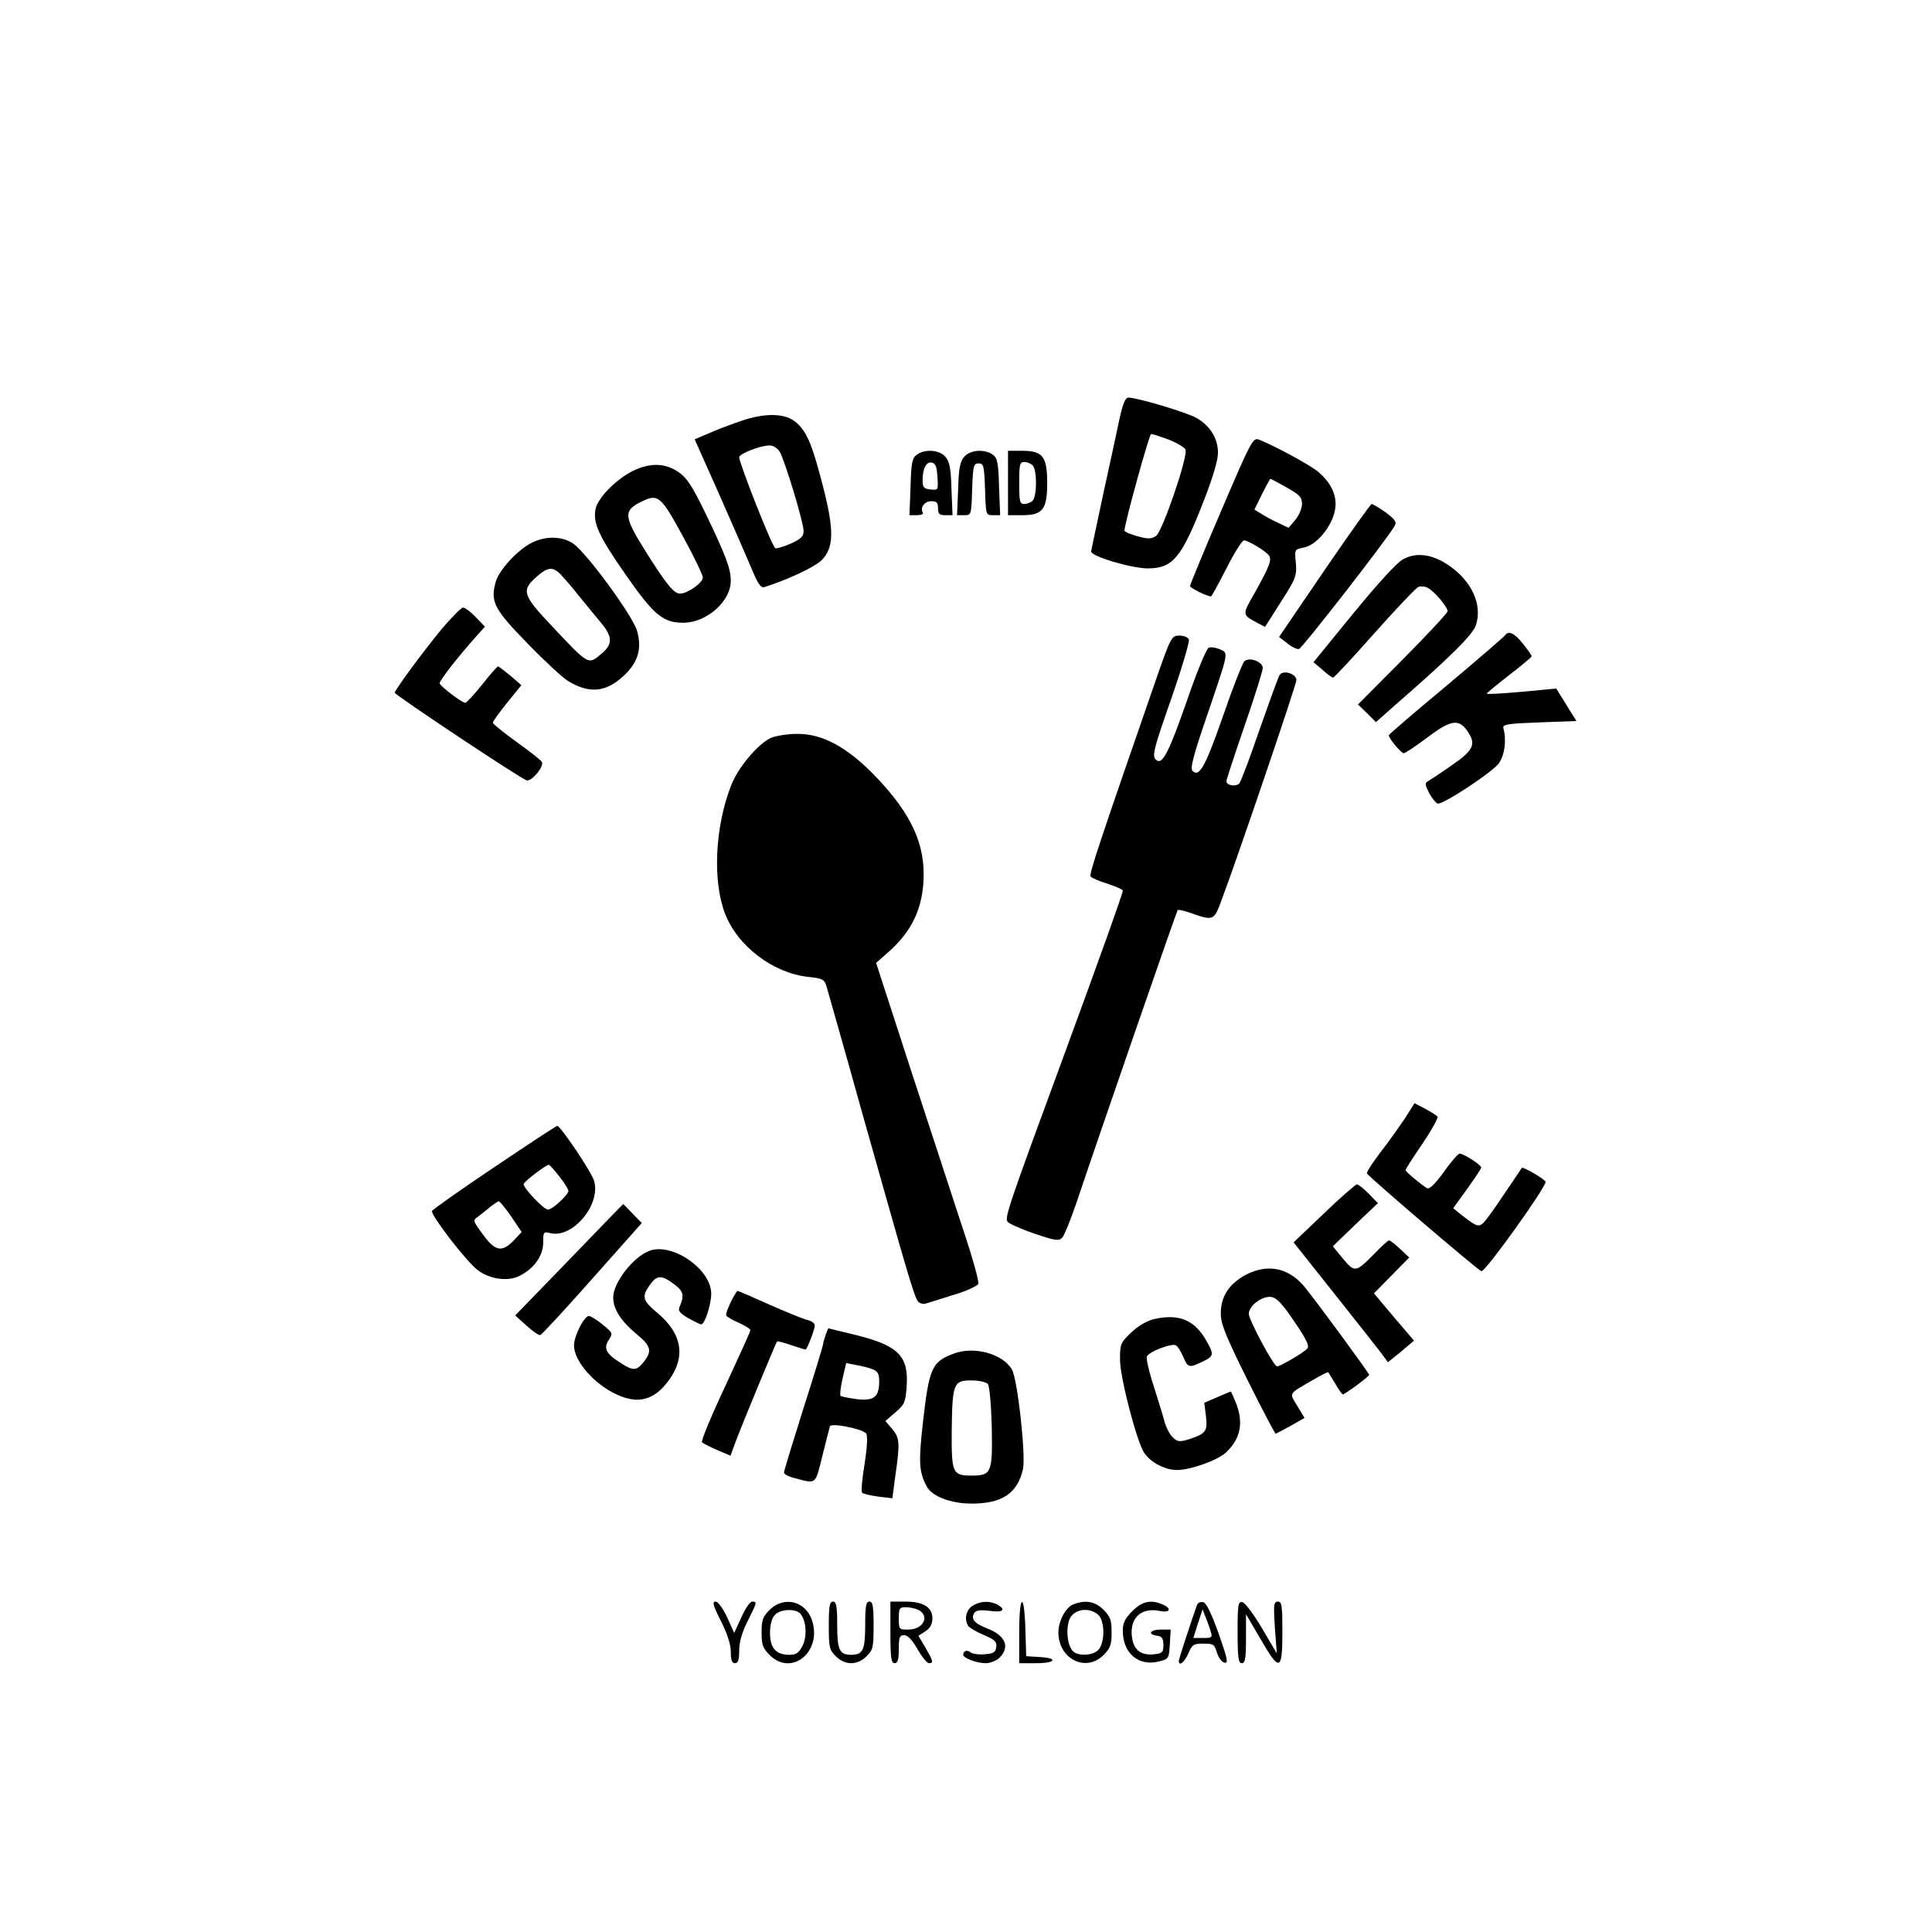 <?xml version="1.0" standalone="no"?>
<!DOCTYPE svg PUBLIC "-//W3C//DTD SVG 20010904//EN"
 "http://www.w3.org/TR/2001/REC-SVG-20010904/DTD/svg10.dtd">
<svg version="1.0" xmlns="http://www.w3.org/2000/svg"
 width="690pt" height="690pt" viewBox="0 0 690 690"
 preserveAspectRatio="xMidYMid meet">
<g transform="translate(0,690) scale(0.1,-0.1)"
fill="#000000" stroke="none">
<path d="M3998 5403 c-9 -43 -35 -163 -58 -268 -22 -104 -42 -196 -43 -204 -3
-17 140 -60 201 -61 91 0 122 37 203 246 30 77 49 141 49 166 0 52 -28 98 -78
126 -37 20 -210 72 -242 72 -11 0 -20 -22 -32 -77z m176 -73 c30 -12 57 -28
60 -36 9 -25 -82 -291 -105 -308 -17 -11 -28 -12 -67 -1 -26 7 -47 16 -46 21
4 39 89 344 95 344 5 0 33 -9 63 -20z"/>
<path d="M2645 5396 c-38 -13 -91 -33 -117 -45 l-47 -20 86 -193 c47 -106 99
-226 116 -266 23 -56 34 -72 46 -69 83 26 181 72 205 96 44 44 46 105 6 261
-37 145 -57 196 -94 229 -38 36 -112 38 -201 7z m139 -108 c18 -29 86 -253 86
-285 0 -19 -10 -28 -45 -44 -25 -11 -51 -19 -56 -17 -11 4 -128 301 -129 325
0 12 72 41 107 42 13 1 29 -9 37 -21z"/>
<path d="M4362 5077 c-62 -144 -112 -266 -112 -270 0 -7 61 -37 75 -37 2 0 27
45 55 100 28 55 56 100 63 100 15 0 79 -39 89 -54 11 -16 1 -40 -49 -130 -48
-84 -48 -80 8 -111 l27 -14 57 90 c54 84 57 94 53 139 -5 48 -4 48 27 54 54
10 115 93 115 156 0 41 -22 81 -61 114 -29 25 -159 95 -213 116 -21 8 -28 -5
-134 -253z m233 82 c47 -26 55 -35 55 -59 0 -16 -11 -41 -24 -57 l-24 -28 -38
18 c-22 10 -49 25 -61 33 l-23 14 27 55 c15 30 29 55 30 55 2 0 28 -14 58 -31z"/>
<path d="M3274 5276 c-16 -12 -20 -29 -22 -115 l-4 -101 27 0 c14 0 24 4 21 9
-11 18 6 41 30 41 19 0 24 -5 24 -25 0 -20 5 -25 26 -25 l26 0 -4 94 c-2 75
-7 98 -22 115 -22 25 -73 28 -102 7z m74 -79 c3 -48 3 -48 -25 -45 -23 2 -28
8 -28 30 -1 42 13 70 32 66 14 -2 19 -15 21 -51z"/>
<path d="M3444 5269 c-15 -17 -20 -40 -22 -115 l-4 -94 26 0 c25 0 25 1 28 93
3 84 5 92 23 92 18 0 20 -8 23 -92 3 -92 3 -93 28 -93 l26 0 -4 101 c-2 86 -6
103 -22 115 -29 21 -80 18 -102 -7z"/>
<path d="M3600 5175 l0 -115 50 0 c74 0 90 20 90 115 0 95 -16 115 -90 115
l-50 0 0 -115z m88 63 c16 -16 16 -110 0 -126 -7 -7 -20 -12 -30 -12 -16 0
-18 9 -18 75 0 66 2 75 18 75 10 0 23 -5 30 -12z"/>
<path d="M2260 5218 c-60 -30 -125 -96 -133 -136 -10 -50 11 -96 108 -235 100
-144 134 -172 207 -171 83 1 168 77 168 150 0 43 -18 90 -89 238 -49 101 -68
130 -98 150 -47 33 -102 34 -163 4z m182 -239 c37 -68 68 -132 68 -142 0 -18
-54 -57 -81 -57 -22 0 -48 31 -124 152 -78 125 -80 144 -13 177 59 29 69 19
150 -130z"/>
<path d="M4730 4863 l-162 -238 29 -22 c15 -13 34 -22 42 -21 12 3 317 395
342 440 8 14 1 23 -32 48 -23 16 -46 30 -50 30 -4 0 -80 -107 -169 -237z"/>
<path d="M1900 4962 c-51 -25 -118 -98 -130 -141 -19 -71 -5 -97 114 -219 60
-62 125 -122 143 -133 77 -48 138 -42 202 19 51 48 64 97 46 160 -17 55 -178
275 -227 310 -39 27 -98 29 -148 4z m103 -114 c12 -13 40 -45 62 -73 22 -27
57 -70 77 -94 46 -53 48 -81 7 -115 -49 -41 -44 -44 -177 97 -105 111 -111
128 -57 176 42 37 59 38 88 9z"/>
<path d="M5010 4902 c-21 -11 -91 -88 -177 -193 l-142 -174 32 -27 c17 -16 34
-28 38 -28 4 0 71 72 148 159 78 88 149 162 157 165 9 3 24 2 34 -4 23 -12 70
-68 70 -83 0 -6 -72 -83 -160 -172 l-160 -161 32 -31 32 -32 70 62 c193 168
276 250 287 284 24 73 -14 157 -97 214 -59 40 -116 48 -164 21z"/>
<path d="M1577 4653 c-68 -83 -167 -217 -167 -227 0 -8 451 -308 471 -313 18
-5 64 51 54 66 -3 6 -44 38 -90 71 -47 34 -85 65 -85 69 0 4 23 36 51 71 l51
63 -38 33 c-22 18 -42 33 -45 34 -3 0 -29 -29 -57 -65 -29 -36 -56 -65 -60
-65 -13 0 -92 61 -92 70 0 10 68 97 128 164 l34 38 -33 34 c-18 19 -38 34 -45
34 -7 0 -41 -35 -77 -77z"/>
<path d="M5375 4631 c-3 -5 -97 -86 -210 -181 -113 -94 -205 -173 -205 -176 0
-11 44 -64 53 -64 6 0 43 25 83 55 85 64 113 69 144 25 33 -47 24 -69 -55
-123 -38 -27 -77 -52 -85 -57 -12 -7 -11 -13 5 -44 11 -20 25 -36 31 -36 24 0
195 113 217 144 21 29 28 84 16 126 -3 13 17 16 129 20 l132 5 -36 58 -36 58
-52 -5 c-109 -11 -196 -17 -196 -13 0 2 36 32 80 66 44 34 80 64 80 67 0 4
-14 24 -31 45 -30 38 -52 48 -64 30z"/>
<path d="M4132 4483 c-202 -583 -243 -704 -237 -713 3 -5 30 -17 60 -26 30
-10 55 -21 55 -25 0 -10 -78 -228 -205 -574 -207 -562 -218 -595 -206 -609 6
-7 49 -26 96 -42 74 -25 86 -27 99 -14 7 8 29 62 49 120 82 245 359 1045 363
1050 3 2 27 -3 53 -13 72 -25 77 -24 101 41 53 139 270 777 270 793 0 23 -48
38 -60 18 -5 -7 -36 -94 -71 -193 -34 -100 -67 -187 -73 -194 -13 -13 -46 -7
-46 8 0 5 29 94 65 198 36 104 65 197 65 206 0 23 -49 41 -66 24 -7 -7 -42
-96 -77 -198 -63 -180 -84 -217 -108 -193 -9 9 3 55 51 195 80 235 78 225 47
239 -14 6 -32 9 -40 6 -8 -3 -43 -87 -77 -187 -64 -183 -87 -229 -108 -216
-20 12 -15 32 54 229 36 104 63 196 60 203 -3 8 -18 14 -34 14 -27 0 -30 -4
-80 -147z"/>
<path d="M2754 4265 c-47 -21 -120 -108 -144 -173 -57 -149 -65 -338 -21 -454
45 -117 171 -213 298 -227 49 -5 57 -9 64 -31 4 -14 65 -227 134 -475 171
-606 183 -648 198 -657 6 -4 17 -6 22 -4 6 2 49 15 96 30 49 14 89 33 93 41 3
8 -21 95 -54 193 -32 97 -115 352 -185 565 l-126 388 54 48 c73 68 109 143
115 242 8 132 -42 241 -170 375 -102 106 -191 154 -282 153 -33 0 -75 -7 -92
-14z"/>
<path d="M5019 2908 c-19 -28 -57 -83 -87 -121 -29 -38 -52 -73 -50 -78 4 -10
400 -349 409 -349 16 0 229 298 229 319 0 8 -80 55 -85 50 -1 -2 -30 -45 -64
-95 -33 -50 -67 -97 -76 -104 -16 -13 -25 -9 -83 37 l-22 18 50 69 c27 38 50
72 50 76 0 10 -63 50 -77 50 -5 0 -31 -29 -56 -65 -31 -43 -52 -63 -60 -59
-25 16 -77 59 -77 65 0 4 27 46 60 94 33 49 57 92 54 97 -3 4 -23 17 -44 28
l-38 20 -33 -52z"/>
<path d="M1766 2732 c-121 -81 -221 -152 -223 -157 -5 -15 123 -181 163 -211
43 -33 109 -42 151 -20 51 26 83 72 83 118 0 38 1 40 25 34 79 -20 181 100
157 186 -8 30 -120 197 -132 197 -3 0 -104 -66 -224 -147z m232 -34 c18 -23
32 -46 32 -51 0 -14 -57 -67 -73 -67 -15 0 -87 76 -87 91 0 8 80 69 90 69 3 0
20 -19 38 -42z m-172 -143 l37 -55 -28 -30 c-42 -44 -67 -39 -110 21 -36 48
-37 51 -19 63 11 8 30 23 44 35 14 11 28 20 31 21 4 0 24 -25 45 -55z"/>
<path d="M4728 2566 l-108 -103 143 -180 c78 -98 154 -195 168 -213 l26 -35
47 38 46 39 -35 41 c-20 23 -52 61 -72 85 l-36 43 63 64 63 64 -32 30 c-18 17
-36 31 -40 31 -4 0 -27 -21 -51 -46 -68 -69 -71 -70 -114 -19 l-36 44 80 77
81 77 -33 34 c-17 18 -37 33 -42 33 -6 -1 -59 -47 -118 -104z"/>
<path d="M2033 2401 l-193 -199 41 -37 c22 -20 44 -35 49 -33 5 2 89 92 186
202 l176 198 -33 34 c-18 19 -33 34 -33 34 -1 0 -88 -90 -193 -199z"/>
<path d="M2320 2433 c-59 -22 -130 -114 -130 -167 0 -41 28 -85 84 -131 51
-42 56 -60 25 -99 -26 -33 -39 -33 -88 0 -48 31 -56 50 -36 80 14 22 13 24
-22 53 -21 17 -43 31 -50 31 -17 0 -53 -72 -53 -105 0 -56 72 -139 154 -176
76 -35 134 -19 185 52 61 83 47 166 -40 239 -55 46 -58 59 -28 101 25 36 42
36 86 3 35 -26 38 -40 19 -84 -5 -12 5 -22 33 -38 21 -12 42 -22 45 -22 13 0
36 70 36 110 0 87 -139 183 -220 153z"/>
<path d="M4449 2347 c-59 -32 -89 -77 -89 -137 0 -39 16 -78 95 -238 53 -106
98 -192 101 -192 2 0 27 13 54 28 l49 28 -26 43 c-29 48 -33 41 55 92 29 17
54 30 56 28 1 -2 13 -21 25 -41 12 -21 24 -38 27 -38 7 0 94 64 94 70 0 5
-166 232 -226 308 -58 74 -134 91 -215 49z m173 -166 c44 -64 55 -88 47 -97
-11 -14 -97 -64 -108 -64 -12 0 -101 166 -101 188 0 28 47 64 79 60 20 -2 40
-23 83 -87z"/>
<path d="M2610 2250 c-11 -23 -19 -44 -16 -49 3 -4 23 -16 46 -26 22 -10 40
-21 40 -26 0 -4 -41 -94 -90 -200 -50 -106 -87 -196 -83 -200 5 -4 29 -17 55
-28 l47 -20 19 52 c26 69 143 351 147 356 2 2 25 -4 51 -13 26 -9 49 -16 51
-16 5 0 33 72 33 86 0 8 -12 17 -27 20 -16 4 -77 29 -136 55 -60 27 -111 49
-113 49 -2 0 -13 -18 -24 -40z"/>
<path d="M4122 2189 c-26 -6 -58 -25 -82 -48 -38 -36 -40 -41 -40 -97 0 -63
59 -290 86 -332 22 -34 74 -62 117 -62 49 0 144 34 175 62 53 50 64 106 36
178 -9 22 -17 40 -19 40 -1 0 -23 -9 -48 -20 l-46 -20 6 -48 c6 -54 0 -62 -60
-82 -33 -10 -41 -10 -58 6 -10 9 -23 33 -29 53 -5 20 -23 78 -39 129 -17 51
-28 99 -25 107 7 18 89 49 104 40 7 -4 18 -23 26 -41 16 -39 21 -40 69 -17 41
20 42 25 12 77 -41 72 -98 95 -185 75z"/>
<path d="M2949 2133 c-5 -14 -9 -28 -9 -32 0 -5 -31 -108 -70 -229 -38 -121
-70 -225 -70 -231 0 -6 17 -15 38 -20 79 -21 73 -25 99 79 13 52 25 100 27
106 5 13 112 -8 129 -25 6 -6 5 -43 -5 -108 -9 -54 -13 -101 -9 -104 3 -4 29
-10 57 -14 l51 -6 11 83 c17 116 15 133 -12 165 l-24 28 36 31 c32 27 36 36
40 91 8 110 -29 147 -181 185 l-99 24 -9 -23z m167 -123 c19 -7 24 -17 24 -43
0 -56 -18 -71 -80 -64 -29 4 -55 9 -58 12 -3 3 0 30 7 61 l13 56 35 -7 c19 -3
46 -10 59 -15z"/>
<path d="M3407 2066 c-80 -30 -89 -50 -112 -257 -15 -134 -12 -168 15 -218 18
-35 86 -61 160 -61 108 0 163 36 183 121 12 47 -19 324 -39 358 -33 56 -135
84 -207 57z m121 -109 c6 -7 12 -75 14 -156 3 -161 -1 -171 -72 -171 -68 0
-72 9 -71 158 2 171 6 182 70 182 27 0 53 -6 59 -13z"/>
<path d="M2575 1110 c23 -45 35 -84 35 -110 0 -29 4 -40 15 -40 11 0 15 12 15
45 0 31 10 65 30 105 34 68 35 70 16 70 -7 0 -25 -25 -38 -56 l-26 -56 -25 56
c-16 33 -32 56 -42 56 -12 0 -8 -15 20 -70z"/>
<path d="M2749 1151 c-25 -25 -29 -37 -29 -81 0 -44 4 -56 29 -81 77 -77 186
10 152 121 -21 71 -100 92 -152 41z m110 -15 c21 -25 24 -81 7 -114 -13 -26
-23 -32 -48 -32 -47 0 -68 25 -68 78 0 28 6 52 17 64 19 22 76 24 92 4z"/>
<path d="M2960 1095 c0 -78 2 -88 25 -110 15 -16 36 -25 55 -25 19 0 40 9 55
25 23 22 25 32 25 110 0 69 -3 85 -15 85 -12 0 -15 -16 -15 -83 0 -90 -8 -107
-50 -107 -42 0 -50 17 -50 107 0 67 -3 83 -15 83 -12 0 -15 -16 -15 -85z"/>
<path d="M3180 1070 c0 -91 3 -110 15 -110 11 0 15 12 15 50 0 43 3 50 19 50
13 0 29 -17 48 -50 15 -27 34 -50 41 -50 17 0 15 7 -13 56 l-25 42 25 16 c17
11 25 26 25 46 0 40 -32 60 -97 60 l-53 0 0 -110z m101 80 c41 -23 16 -70 -38
-70 -32 0 -33 1 -33 40 0 36 2 40 26 40 14 0 34 -5 45 -10z"/>
<path d="M3472 1164 c-22 -15 -29 -48 -14 -71 4 -6 29 -21 55 -32 40 -17 48
-25 45 -43 -2 -19 -10 -24 -41 -26 -21 -2 -44 1 -51 7 -12 10 -26 5 -26 -9 0
-12 50 -30 80 -30 17 0 39 9 50 20 38 38 21 79 -44 104 -46 18 -60 34 -46 56
6 9 21 11 54 7 48 -7 61 4 27 23 -28 14 -63 12 -89 -6z"/>
<path d="M3640 1070 l0 -110 60 0 c71 0 81 18 13 22 l-48 3 -3 98 c-4 135 -22
124 -22 -13z"/>
<path d="M3833 1170 c-27 -11 -53 -59 -53 -100 0 -95 98 -144 161 -81 25 25
29 37 29 81 0 44 -4 56 -29 81 -30 30 -65 36 -108 19z m89 -37 c24 -21 25 -99
1 -125 -20 -22 -76 -24 -93 -3 -21 25 -24 92 -6 120 20 30 69 34 98 8z"/>
<path d="M4044 1146 c-26 -26 -34 -42 -34 -70 0 -80 56 -128 128 -110 36 9 37
10 40 62 l3 52 -35 0 c-39 0 -49 -17 -13 -22 17 -2 22 -10 22 -33 0 -26 -4
-30 -32 -33 -46 -5 -71 13 -79 53 -13 72 27 115 96 102 38 -8 47 7 14 22 -43
19 -74 13 -110 -23z"/>
<path d="M4275 1168 c-17 -47 -65 -193 -65 -200 0 -21 21 -4 34 27 14 32 19
35 54 35 36 0 40 -3 48 -32 6 -18 17 -34 27 -36 15 -3 11 13 -21 105 -26 72
-44 109 -55 111 -10 2 -19 -2 -22 -10z m49 -95 c7 -21 4 -23 -27 -23 l-35 0
16 51 17 51 11 -28 c6 -16 15 -39 18 -51z"/>
<path d="M4420 1071 c0 -92 3 -111 15 -111 12 0 15 16 15 88 l0 87 51 -87 c69
-120 79 -117 79 22 0 96 -2 110 -16 110 -15 0 -16 -11 -11 -92 l7 -93 -53 90
c-29 49 -60 91 -70 93 -15 3 -17 -8 -17 -107z"/>
</g>
</svg>
